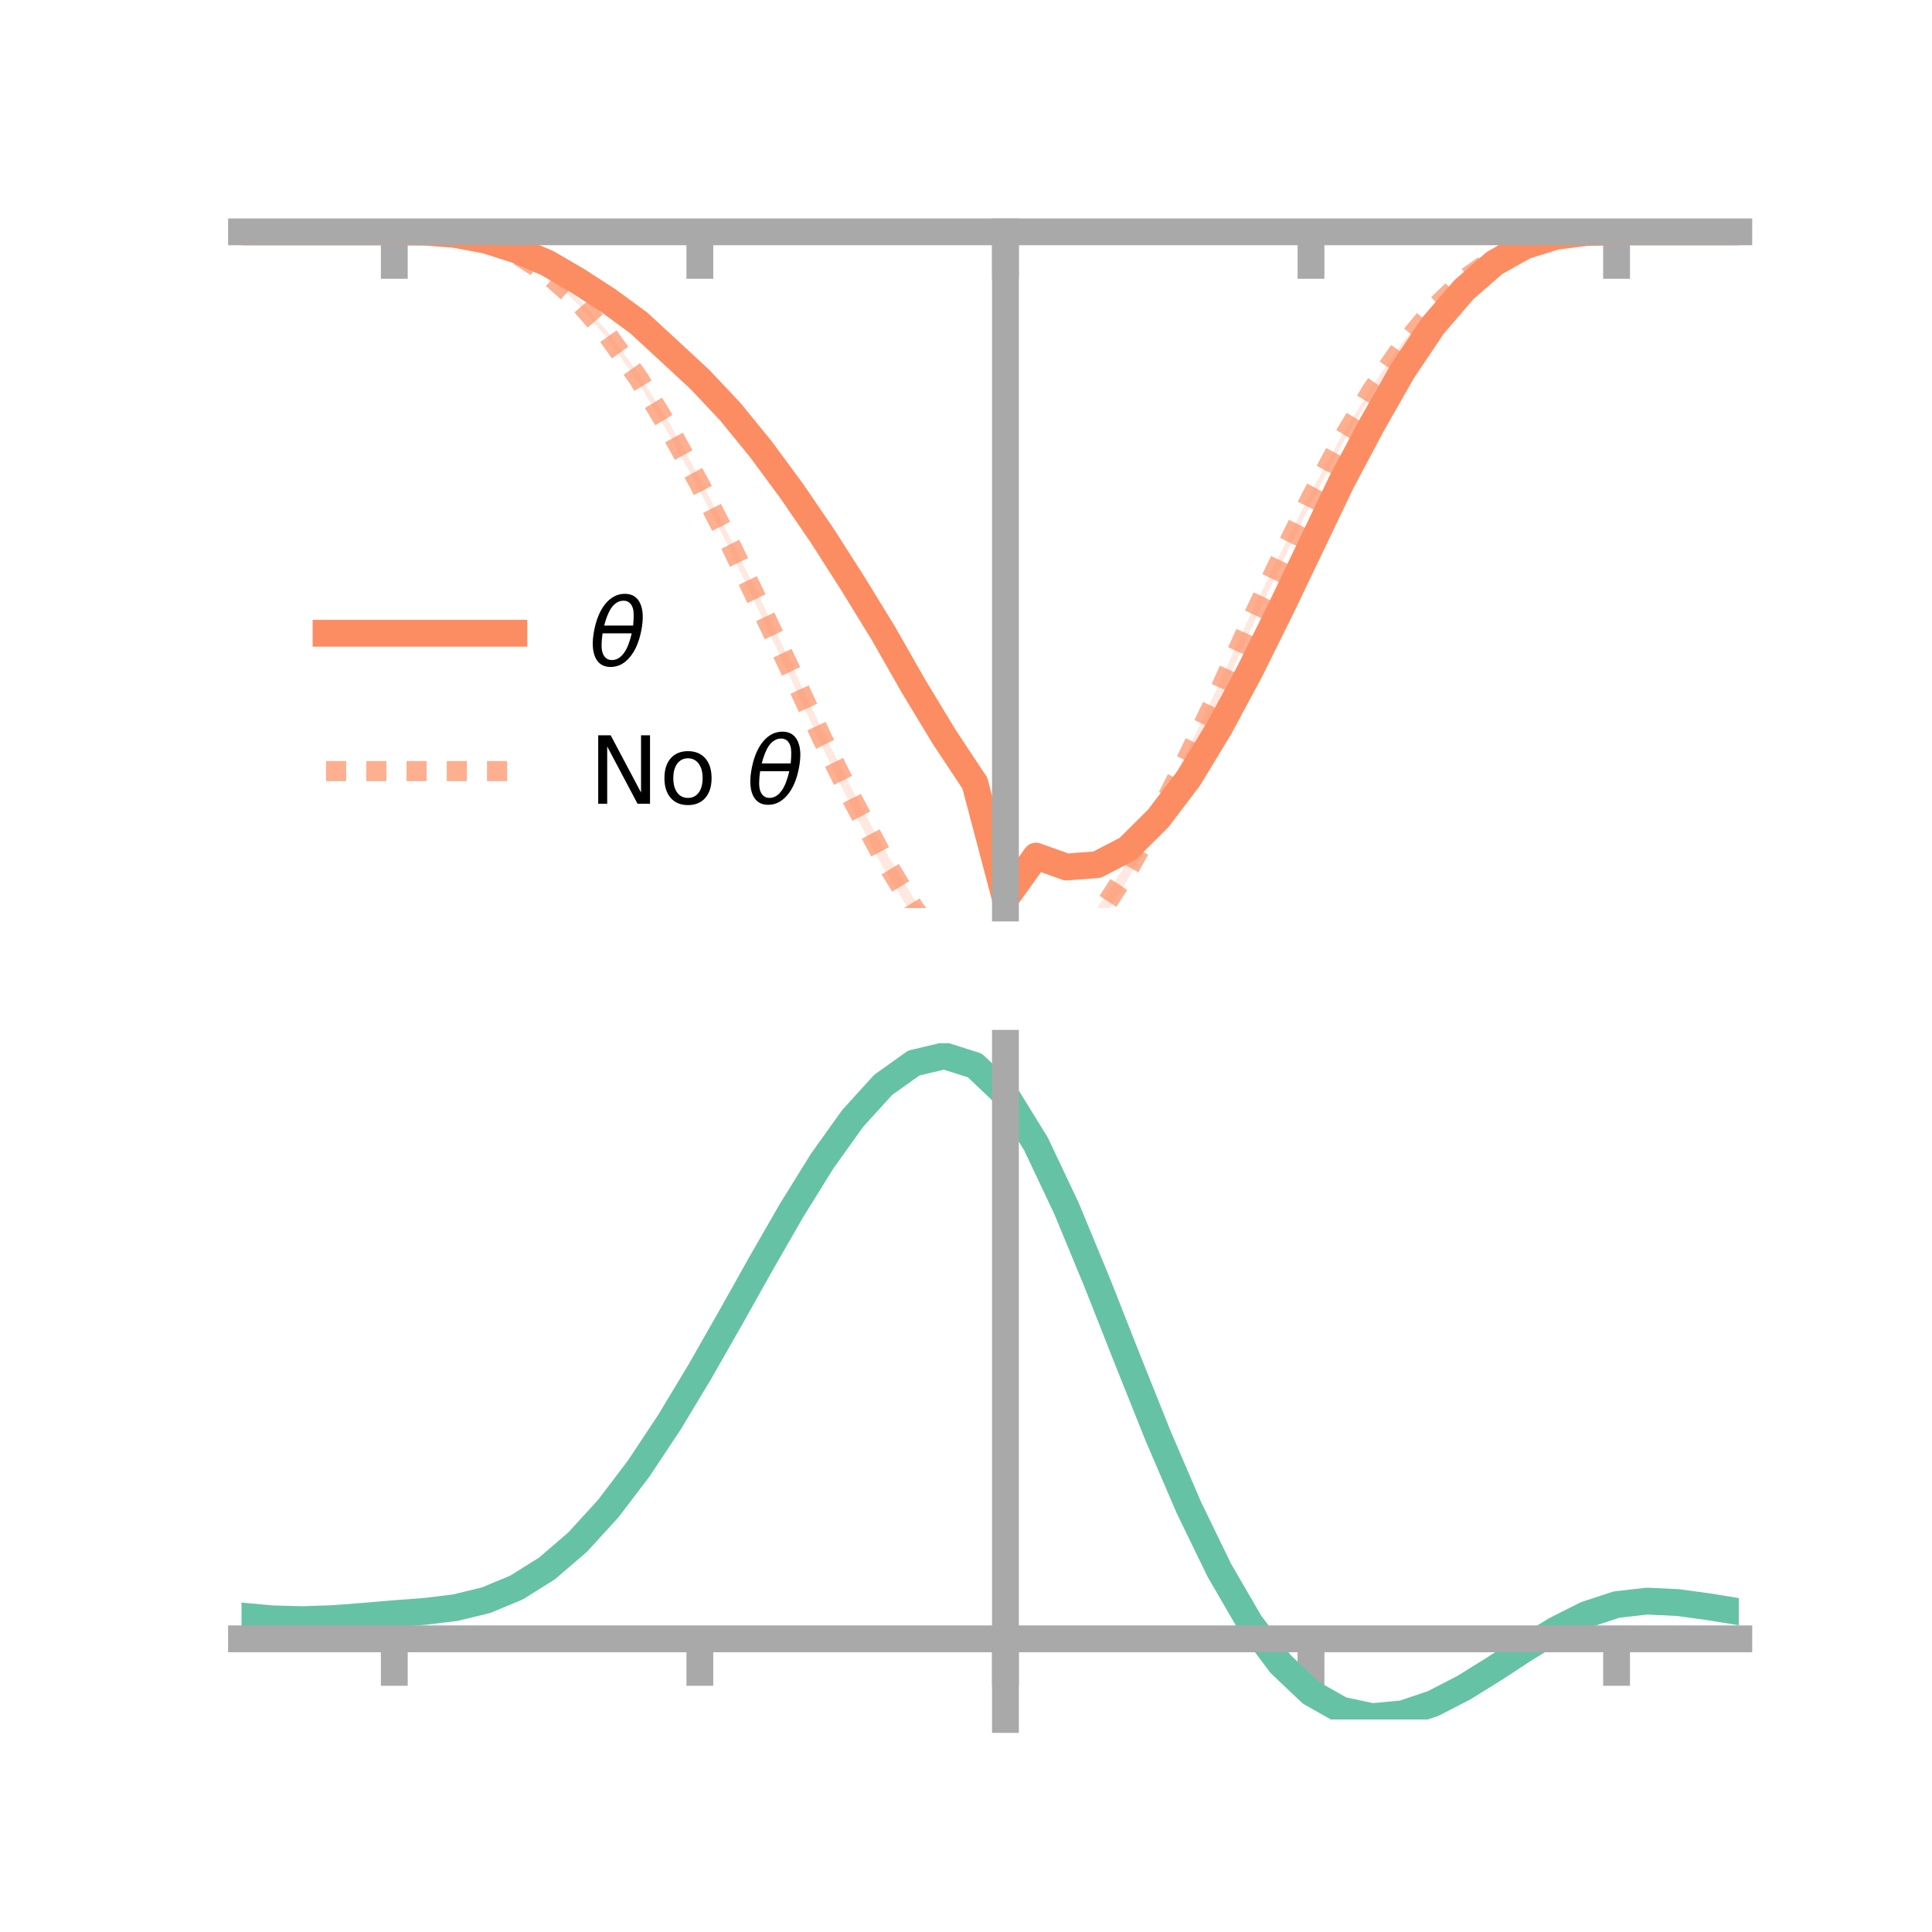<?xml version="1.0" encoding="utf-8" standalone="no"?>
<!DOCTYPE svg PUBLIC "-//W3C//DTD SVG 1.1//EN"
  "http://www.w3.org/Graphics/SVG/1.1/DTD/svg11.dtd">
<!-- Created with matplotlib (https://matplotlib.org/) -->
<svg height="144pt" version="1.1" viewBox="0 0 144 144" width="144pt" xmlns="http://www.w3.org/2000/svg" xmlns:xlink="http://www.w3.org/1999/xlink">
 <defs>
  <style type="text/css">*{stroke-linecap:butt;stroke-linejoin:round;}</style>
 </defs>
 <g id="figure_1">
  <g id="patch_1">
   <path d="M 0 144 
L 144 144 
L 144 0 
L 0 0 
z
" style="fill:none;"/>
  </g>
  <g id="axes_1">
   <g id="patch_2">
    <path d="M 18 67.68 
L 129.6 67.68 
L 129.6 17.28 
L 18 17.28 
z
" style="fill:none;"/>
   </g>
   <g id="PolyCollection_1">
    <path clip-path="url(#p1bf8a41cbf)" d="M 18 17.28 
L 18 17.28 
L 20.278 17.28 
L 22.555 17.28 
L 24.833 17.28 
L 27.11 17.28 
L 29.388 17.28 
L 31.665 17.288 
L 33.943 17.435 
L 36.22 17.818 
L 38.498 18.509 
L 40.776 19.439 
L 43.053 20.715 
L 45.331 22.173 
L 47.608 23.803 
L 49.886 25.867 
L 52.163 27.904 
L 54.441 30.301 
L 56.718 32.994 
L 58.996 36.077 
L 61.273 39.265 
L 63.551 42.795 
L 65.829 46.582 
L 68.106 50.575 
L 70.384 54.138 
L 72.661 57.738 
L 74.939 66.305 
L 77.216 63.125 
L 79.494 63.96 
L 81.771 63.758 
L 84.049 62.498 
L 86.327 60.358 
L 88.604 57.366 
L 90.882 53.577 
L 93.159 49.367 
L 95.437 44.868 
L 97.714 40.027 
L 99.992 35.437 
L 102.269 31.282 
L 104.547 27.355 
L 106.824 24.014 
L 109.102 21.432 
L 111.38 19.486 
L 113.657 18.241 
L 115.935 17.577 
L 118.212 17.317 
L 120.49 17.28 
L 122.767 17.28 
L 125.045 17.28 
L 127.322 17.28 
L 129.6 17.28 
L 129.6 17.28 
L 129.6 17.28 
L 127.322 17.28 
L 125.045 17.28 
L 122.767 17.28 
L 120.49 17.28 
L 118.212 17.35 
L 115.935 17.659 
L 113.657 18.426 
L 111.38 19.732 
L 109.102 21.771 
L 106.824 24.487 
L 104.547 27.918 
L 102.269 31.991 
L 99.992 36.396 
L 97.714 41.326 
L 95.437 45.996 
L 93.159 50.679 
L 90.882 54.929 
L 88.604 58.646 
L 86.327 61.641 
L 84.049 64.031 
L 81.771 65.137 
L 79.494 65.284 
L 77.216 64.496 
L 74.939 67.68 
L 72.661 59.005 
L 70.384 55.737 
L 68.106 51.774 
L 65.829 47.779 
L 63.551 44.147 
L 61.273 40.546 
L 58.996 37.085 
L 56.718 33.99 
L 54.441 31.093 
L 52.163 28.654 
L 49.886 26.473 
L 47.608 24.333 
L 45.331 22.623 
L 43.053 21.135 
L 40.776 19.756 
L 38.498 18.754 
L 36.22 17.989 
L 33.943 17.519 
L 31.665 17.316 
L 29.388 17.28 
L 27.11 17.28 
L 24.833 17.28 
L 22.555 17.28 
L 20.278 17.28 
L 18 17.28 
z
" style="fill:#fc8d62;fill-opacity:0.2;"/>
   </g>
   <g id="PolyCollection_2">
    <path clip-path="url(#p1bf8a41cbf)" d="M 18 17.28 
L 18 17.28 
L 20.278 17.28 
L 22.555 17.28 
L 24.833 17.28 
L 27.11 17.28 
L 29.388 17.28 
L 31.665 17.283 
L 33.943 17.443 
L 36.22 17.911 
L 38.498 18.812 
L 40.776 20.224 
L 43.053 22.19 
L 45.331 24.775 
L 47.608 27.881 
L 49.886 31.517 
L 52.163 35.667 
L 54.441 40.145 
L 56.718 44.739 
L 58.996 49.52 
L 61.273 54.394 
L 63.551 58.907 
L 65.829 63.164 
L 68.106 66.962 
L 70.384 69.869 
L 72.661 71.641 
L 74.939 77.489 
L 77.216 72.316 
L 79.494 70.415 
L 81.771 67.679 
L 84.049 64.26 
L 86.327 60.215 
L 88.604 55.738 
L 90.882 50.939 
L 93.159 45.901 
L 95.437 41.234 
L 97.714 36.7 
L 99.992 32.505 
L 102.269 28.784 
L 104.547 25.482 
L 106.824 22.826 
L 109.102 20.662 
L 111.38 19.124 
L 113.657 18.074 
L 115.935 17.523 
L 118.212 17.307 
L 120.49 17.28 
L 122.767 17.28 
L 125.045 17.28 
L 127.322 17.28 
L 129.6 17.28 
L 129.6 17.28 
L 129.6 17.28 
L 127.322 17.28 
L 125.045 17.28 
L 122.767 17.28 
L 120.49 17.28 
L 118.212 17.347 
L 115.935 17.62 
L 113.657 18.243 
L 111.38 19.385 
L 109.102 21.021 
L 106.824 23.259 
L 104.547 26.108 
L 102.269 29.355 
L 99.992 33.185 
L 97.714 37.499 
L 95.437 42.194 
L 93.159 47.056 
L 90.882 52.113 
L 88.604 56.821 
L 86.327 61.387 
L 84.049 65.574 
L 81.771 69.168 
L 79.494 71.957 
L 77.216 73.794 
L 74.939 79.077 
L 72.661 73.271 
L 70.384 71.423 
L 68.106 68.403 
L 65.829 64.68 
L 63.551 60.326 
L 61.273 55.642 
L 58.996 50.696 
L 56.718 45.879 
L 54.441 41.033 
L 52.163 36.584 
L 49.886 32.42 
L 47.608 28.57 
L 45.331 25.298 
L 43.053 22.638 
L 40.776 20.574 
L 38.498 19.051 
L 36.22 18.079 
L 33.943 17.53 
L 31.665 17.316 
L 29.388 17.28 
L 27.11 17.28 
L 24.833 17.28 
L 22.555 17.28 
L 20.278 17.28 
L 18 17.28 
z
" style="fill:#fc8d62;fill-opacity:0.2;"/>
   </g>
   <g id="matplotlib.axis_1">
    <g id="xtick_1">
     <g id="line2d_1">
      <defs>
       <path d="M 0 0 
L 0 3.5 
" id="m713b7a8d6b" style="stroke:#a9a9a9;stroke-width:2;"/>
      </defs>
      <g>
       <use style="fill:#a9a9a9;stroke:#a9a9a9;stroke-width:2;" x="29.388" xlink:href="#m713b7a8d6b" y="17.28"/>
      </g>
     </g>
    </g>
    <g id="xtick_2">
     <g id="line2d_2">
      <g>
       <use style="fill:#a9a9a9;stroke:#a9a9a9;stroke-width:2;" x="52.163" xlink:href="#m713b7a8d6b" y="17.28"/>
      </g>
     </g>
    </g>
    <g id="xtick_3">
     <g id="line2d_3">
      <g>
       <use style="fill:#a9a9a9;stroke:#a9a9a9;stroke-width:2;" x="74.939" xlink:href="#m713b7a8d6b" y="17.28"/>
      </g>
     </g>
    </g>
    <g id="xtick_4">
     <g id="line2d_4">
      <g>
       <use style="fill:#a9a9a9;stroke:#a9a9a9;stroke-width:2;" x="97.714" xlink:href="#m713b7a8d6b" y="17.28"/>
      </g>
     </g>
    </g>
    <g id="xtick_5">
     <g id="line2d_5">
      <g>
       <use style="fill:#a9a9a9;stroke:#a9a9a9;stroke-width:2;" x="120.49" xlink:href="#m713b7a8d6b" y="17.28"/>
      </g>
     </g>
    </g>
   </g>
   <g id="matplotlib.axis_2"/>
   <g id="line2d_6">
    <path clip-path="url(#p1bf8a41cbf)" d="M 18 17.28 
L 20.278 17.28 
L 22.555 17.28 
L 24.833 17.28 
L 27.11 17.28 
L 29.388 17.28 
L 31.665 17.302 
L 33.943 17.477 
L 36.22 17.904 
L 38.498 18.631 
L 40.776 19.597 
L 43.053 20.925 
L 45.331 22.398 
L 47.608 24.068 
L 49.886 26.17 
L 52.163 28.279 
L 54.441 30.697 
L 56.718 33.492 
L 58.996 36.581 
L 61.273 39.906 
L 63.551 43.471 
L 65.829 47.181 
L 68.106 51.175 
L 70.384 54.937 
L 72.661 58.372 
L 74.939 66.993 
L 77.216 63.811 
L 79.494 64.622 
L 81.771 64.448 
L 84.049 63.265 
L 86.327 61 
L 88.604 58.006 
L 90.882 54.253 
L 93.159 50.023 
L 95.437 45.432 
L 97.714 40.676 
L 99.992 35.917 
L 102.269 31.636 
L 104.547 27.637 
L 106.824 24.25 
L 109.102 21.602 
L 111.38 19.609 
L 113.657 18.333 
L 115.935 17.618 
L 118.212 17.334 
L 120.49 17.28 
L 122.767 17.28 
L 125.045 17.28 
L 127.322 17.28 
L 129.6 17.28 
" style="fill:none;stroke:#fc8d62;stroke-linecap:square;stroke-width:2;"/>
   </g>
   <g id="line2d_7">
    <path clip-path="url(#p1bf8a41cbf)" d="M 18 17.28 
L 20.278 17.28 
L 22.555 17.28 
L 24.833 17.28 
L 27.11 17.28 
L 29.388 17.28 
L 31.665 17.299 
L 33.943 17.487 
L 36.22 17.995 
L 38.498 18.931 
L 40.776 20.399 
L 43.053 22.414 
L 45.331 25.037 
L 47.608 28.226 
L 49.886 31.968 
L 52.163 36.126 
L 54.441 40.589 
L 56.718 45.309 
L 58.996 50.108 
L 61.273 55.018 
L 63.551 59.616 
L 65.829 63.922 
L 68.106 67.682 
L 70.384 70.646 
L 72.661 72.456 
L 74.939 78.283 
L 77.216 73.055 
L 79.494 71.186 
L 81.771 68.424 
L 84.049 64.917 
L 86.327 60.801 
L 88.604 56.28 
L 90.882 51.526 
L 93.159 46.478 
L 95.437 41.714 
L 97.714 37.1 
L 99.992 32.845 
L 102.269 29.07 
L 104.547 25.795 
L 106.824 23.043 
L 109.102 20.842 
L 111.38 19.254 
L 113.657 18.159 
L 115.935 17.572 
L 118.212 17.327 
L 120.49 17.28 
L 122.767 17.28 
L 125.045 17.28 
L 127.322 17.28 
L 129.6 17.28 
" style="fill:none;stroke:#fc8d62;stroke-dasharray:1.5,1.5;stroke-dashoffset:0;stroke-opacity:0.7;stroke-width:1.5;"/>
   </g>
   <g id="patch_3">
    <path d="M 74.939 67.68 
L 74.939 17.28 
" style="fill:none;stroke:#a9a9a9;stroke-linecap:square;stroke-linejoin:miter;stroke-width:2;"/>
   </g>
   <g id="patch_4">
    <path d="M 129.6 67.68 
L 129.6 17.28 
" style="fill:none;"/>
   </g>
   <g id="patch_5">
    <path d="M 18 17.28 
L 129.6 17.28 
" style="fill:none;stroke:#a9a9a9;stroke-linecap:square;stroke-linejoin:miter;stroke-width:2;"/>
   </g>
   <g id="patch_6">
    <path d="M 18 17.28 
L 129.6 17.28 
" style="fill:none;"/>
   </g>
   <g id="legend_1">
    <g id="line2d_8">
     <path d="M 24.3 47.2 
L 38.3 47.2 
" style="fill:none;stroke:#fc8d62;stroke-linecap:square;stroke-width:2;"/>
    </g>
    <g id="line2d_9"/>
    <g id="text_1">
     <!-- $\theta$ -->
     <g transform="translate(43.9 49.65)scale(0.07 -0.07)">
      <defs>
       <path d="M 45.516 34.672 
L 14.453 34.672 
Q 12.359 20.062 14.5 13.875 
Q 17.188 6.25 24.469 6.25 
Q 31.781 6.25 37.359 13.922 
Q 42.234 20.656 45.516 34.672 
z
M 47.016 42.969 
Q 48.344 56.844 46.625 61.719 
Q 43.953 69.438 36.766 69.438 
Q 29.297 69.438 23.828 61.812 
Q 19.531 55.672 16.156 42.969 
z
M 38.188 76.766 
Q 49.906 76.766 54.594 66.406 
Q 59.281 56.109 55.719 37.844 
Q 52.203 19.625 43.453 9.281 
Q 34.766 -1.125 23.047 -1.125 
Q 11.281 -1.125 6.641 9.281 
Q 2 19.625 5.516 37.844 
Q 9.078 56.109 17.719 66.406 
Q 26.422 76.766 38.188 76.766 
z
" id="DejaVuSans-Oblique-952"/>
      </defs>
      <use transform="translate(0 0.234)" xlink:href="#DejaVuSans-Oblique-952"/>
     </g>
    </g>
    <g id="line2d_10">
     <path d="M 24.3 57.474 
L 38.3 57.474 
" style="fill:none;stroke:#fc8d62;stroke-dasharray:1.5,1.5;stroke-dashoffset:0;stroke-opacity:0.7;stroke-width:1.5;"/>
    </g>
    <g id="line2d_11"/>
    <g id="text_2">
     <!-- No $\theta$ -->
     <g transform="translate(43.9 59.924)scale(0.07 -0.07)">
      <defs>
       <path d="M 9.812 72.906 
L 23.094 72.906 
L 55.422 11.922 
L 55.422 72.906 
L 64.984 72.906 
L 64.984 0 
L 51.703 0 
L 19.391 60.984 
L 19.391 0 
L 9.812 0 
z
" id="DejaVuSans-78"/>
       <path d="M 30.609 48.391 
Q 23.391 48.391 19.188 42.75 
Q 14.984 37.109 14.984 27.297 
Q 14.984 17.484 19.156 11.844 
Q 23.344 6.203 30.609 6.203 
Q 37.797 6.203 41.984 11.859 
Q 46.188 17.531 46.188 27.297 
Q 46.188 37.016 41.984 42.703 
Q 37.797 48.391 30.609 48.391 
z
M 30.609 56 
Q 42.328 56 49.016 48.375 
Q 55.719 40.766 55.719 27.297 
Q 55.719 13.875 49.016 6.219 
Q 42.328 -1.422 30.609 -1.422 
Q 18.844 -1.422 12.172 6.219 
Q 5.516 13.875 5.516 27.297 
Q 5.516 40.766 12.172 48.375 
Q 18.844 56 30.609 56 
z
" id="DejaVuSans-111"/>
       <path id="DejaVuSans-32"/>
      </defs>
      <use transform="translate(0 0.234)" xlink:href="#DejaVuSans-78"/>
      <use transform="translate(74.805 0.234)" xlink:href="#DejaVuSans-111"/>
      <use transform="translate(135.986 0.234)" xlink:href="#DejaVuSans-32"/>
      <use transform="translate(167.773 0.234)" xlink:href="#DejaVuSans-Oblique-952"/>
     </g>
    </g>
   </g>
  </g>
  <g id="axes_2">
   <g id="patch_7">
    <path d="M 18 128.16 
L 129.6 128.16 
L 129.6 77.76 
L 18 77.76 
z
" style="fill:none;"/>
   </g>
   <g id="PolyCollection_3">
    <path clip-path="url(#p2f8d89b123)" d="M 18 120.489 
L 18 120.408 
L 20.278 120.626 
L 22.555 120.69 
L 24.833 120.606 
L 27.11 120.424 
L 29.388 120.221 
L 31.665 120.048 
L 33.943 119.765 
L 36.22 119.207 
L 38.498 118.248 
L 40.776 116.797 
L 43.053 114.803 
L 45.331 112.258 
L 47.608 109.193 
L 49.886 105.676 
L 52.163 101.809 
L 54.441 97.721 
L 56.718 93.566 
L 58.996 89.519 
L 61.273 85.77 
L 63.551 82.517 
L 65.829 79.964 
L 68.106 78.312 
L 70.384 77.76 
L 72.661 78.497 
L 74.939 80.692 
L 77.216 84.434 
L 79.494 89.323 
L 81.771 94.909 
L 84.049 100.773 
L 86.327 106.55 
L 88.604 111.938 
L 90.882 116.703 
L 93.159 120.68 
L 95.437 123.773 
L 97.714 125.952 
L 99.992 127.246 
L 102.269 127.736 
L 104.547 127.533 
L 106.824 126.777 
L 109.102 125.623 
L 111.38 124.233 
L 113.657 122.77 
L 115.935 121.394 
L 118.212 120.258 
L 120.49 119.513 
L 122.767 119.257 
L 125.045 119.37 
L 127.322 119.688 
L 129.6 120.07 
L 129.6 120.178 
L 129.6 120.178 
L 127.322 119.82 
L 125.045 119.521 
L 122.767 119.419 
L 120.49 119.679 
L 118.212 120.43 
L 115.935 121.591 
L 113.657 123.01 
L 111.38 124.525 
L 109.102 125.965 
L 106.824 127.16 
L 104.547 127.943 
L 102.269 128.16 
L 99.992 127.68 
L 97.714 126.4 
L 95.437 124.26 
L 93.159 121.242 
L 90.882 117.379 
L 88.604 112.761 
L 86.327 107.541 
L 84.049 101.942 
L 81.771 96.255 
L 79.494 90.834 
L 77.216 86.087 
L 74.939 82.454 
L 72.661 80.33 
L 70.384 79.622 
L 68.106 80.158 
L 65.829 81.753 
L 63.551 84.21 
L 61.273 87.334 
L 58.996 90.927 
L 56.718 94.799 
L 54.441 98.768 
L 52.163 102.67 
L 49.886 106.359 
L 47.608 109.714 
L 45.331 112.641 
L 43.053 115.078 
L 40.776 116.998 
L 38.498 118.405 
L 36.22 119.342 
L 33.943 119.887 
L 31.665 120.162 
L 29.388 120.325 
L 27.11 120.513 
L 24.833 120.678 
L 22.555 120.749 
L 20.278 120.689 
L 18 120.489 
z
" style="fill:#66c2a5;fill-opacity:0.2;"/>
   </g>
   <g id="matplotlib.axis_3">
    <g id="xtick_6">
     <g id="line2d_12">
      <g>
       <use style="fill:#a9a9a9;stroke:#a9a9a9;stroke-width:2;" x="29.388" xlink:href="#m713b7a8d6b" y="122.149"/>
      </g>
     </g>
    </g>
    <g id="xtick_7">
     <g id="line2d_13">
      <g>
       <use style="fill:#a9a9a9;stroke:#a9a9a9;stroke-width:2;" x="52.163" xlink:href="#m713b7a8d6b" y="122.149"/>
      </g>
     </g>
    </g>
    <g id="xtick_8">
     <g id="line2d_14">
      <g>
       <use style="fill:#a9a9a9;stroke:#a9a9a9;stroke-width:2;" x="74.939" xlink:href="#m713b7a8d6b" y="122.149"/>
      </g>
     </g>
    </g>
    <g id="xtick_9">
     <g id="line2d_15">
      <g>
       <use style="fill:#a9a9a9;stroke:#a9a9a9;stroke-width:2;" x="97.714" xlink:href="#m713b7a8d6b" y="122.149"/>
      </g>
     </g>
    </g>
    <g id="xtick_10">
     <g id="line2d_16">
      <g>
       <use style="fill:#a9a9a9;stroke:#a9a9a9;stroke-width:2;" x="120.49" xlink:href="#m713b7a8d6b" y="122.149"/>
      </g>
     </g>
    </g>
   </g>
   <g id="matplotlib.axis_4"/>
   <g id="line2d_17">
    <path clip-path="url(#p2f8d89b123)" d="M 18 120.449 
L 20.278 120.658 
L 22.555 120.72 
L 24.833 120.642 
L 27.11 120.468 
L 29.388 120.273 
L 31.665 120.105 
L 33.943 119.826 
L 36.22 119.274 
L 38.498 118.327 
L 40.776 116.898 
L 43.053 114.941 
L 45.331 112.449 
L 47.608 109.453 
L 49.886 106.018 
L 52.163 102.24 
L 54.441 98.245 
L 56.718 94.183 
L 58.996 90.223 
L 61.273 86.552 
L 63.551 83.364 
L 65.829 80.858 
L 68.106 79.235 
L 70.384 78.691 
L 72.661 79.414 
L 74.939 81.573 
L 77.216 85.261 
L 79.494 90.078 
L 81.771 95.582 
L 84.049 101.358 
L 86.327 107.046 
L 88.604 112.349 
L 90.882 117.041 
L 93.159 120.961 
L 95.437 124.016 
L 97.714 126.176 
L 99.992 127.463 
L 102.269 127.948 
L 104.547 127.738 
L 106.824 126.969 
L 109.102 125.794 
L 111.38 124.379 
L 113.657 122.89 
L 115.935 121.493 
L 118.212 120.344 
L 120.49 119.596 
L 122.767 119.338 
L 125.045 119.445 
L 127.322 119.754 
L 129.6 120.124 
" style="fill:none;stroke:#66c2a5;stroke-linecap:square;stroke-width:2;"/>
   </g>
   <g id="patch_8">
    <path d="M 74.939 128.16 
L 74.939 77.76 
" style="fill:none;stroke:#a9a9a9;stroke-linecap:square;stroke-linejoin:miter;stroke-width:2;"/>
   </g>
   <g id="patch_9">
    <path d="M 129.6 128.16 
L 129.6 77.76 
" style="fill:none;"/>
   </g>
   <g id="patch_10">
    <path d="M 18 122.149 
L 129.6 122.149 
" style="fill:none;stroke:#a9a9a9;stroke-linecap:square;stroke-linejoin:miter;stroke-width:2;"/>
   </g>
   <g id="patch_11">
    <path d="M 18 77.76 
L 129.6 77.76 
" style="fill:none;"/>
   </g>
  </g>
 </g>
 <defs>
  <clipPath id="p1bf8a41cbf">
   <rect height="50.4" width="111.6" x="18" y="17.28"/>
  </clipPath>
  <clipPath id="p2f8d89b123">
   <rect height="50.4" width="111.6" x="18" y="77.76"/>
  </clipPath>
 </defs>
</svg>
